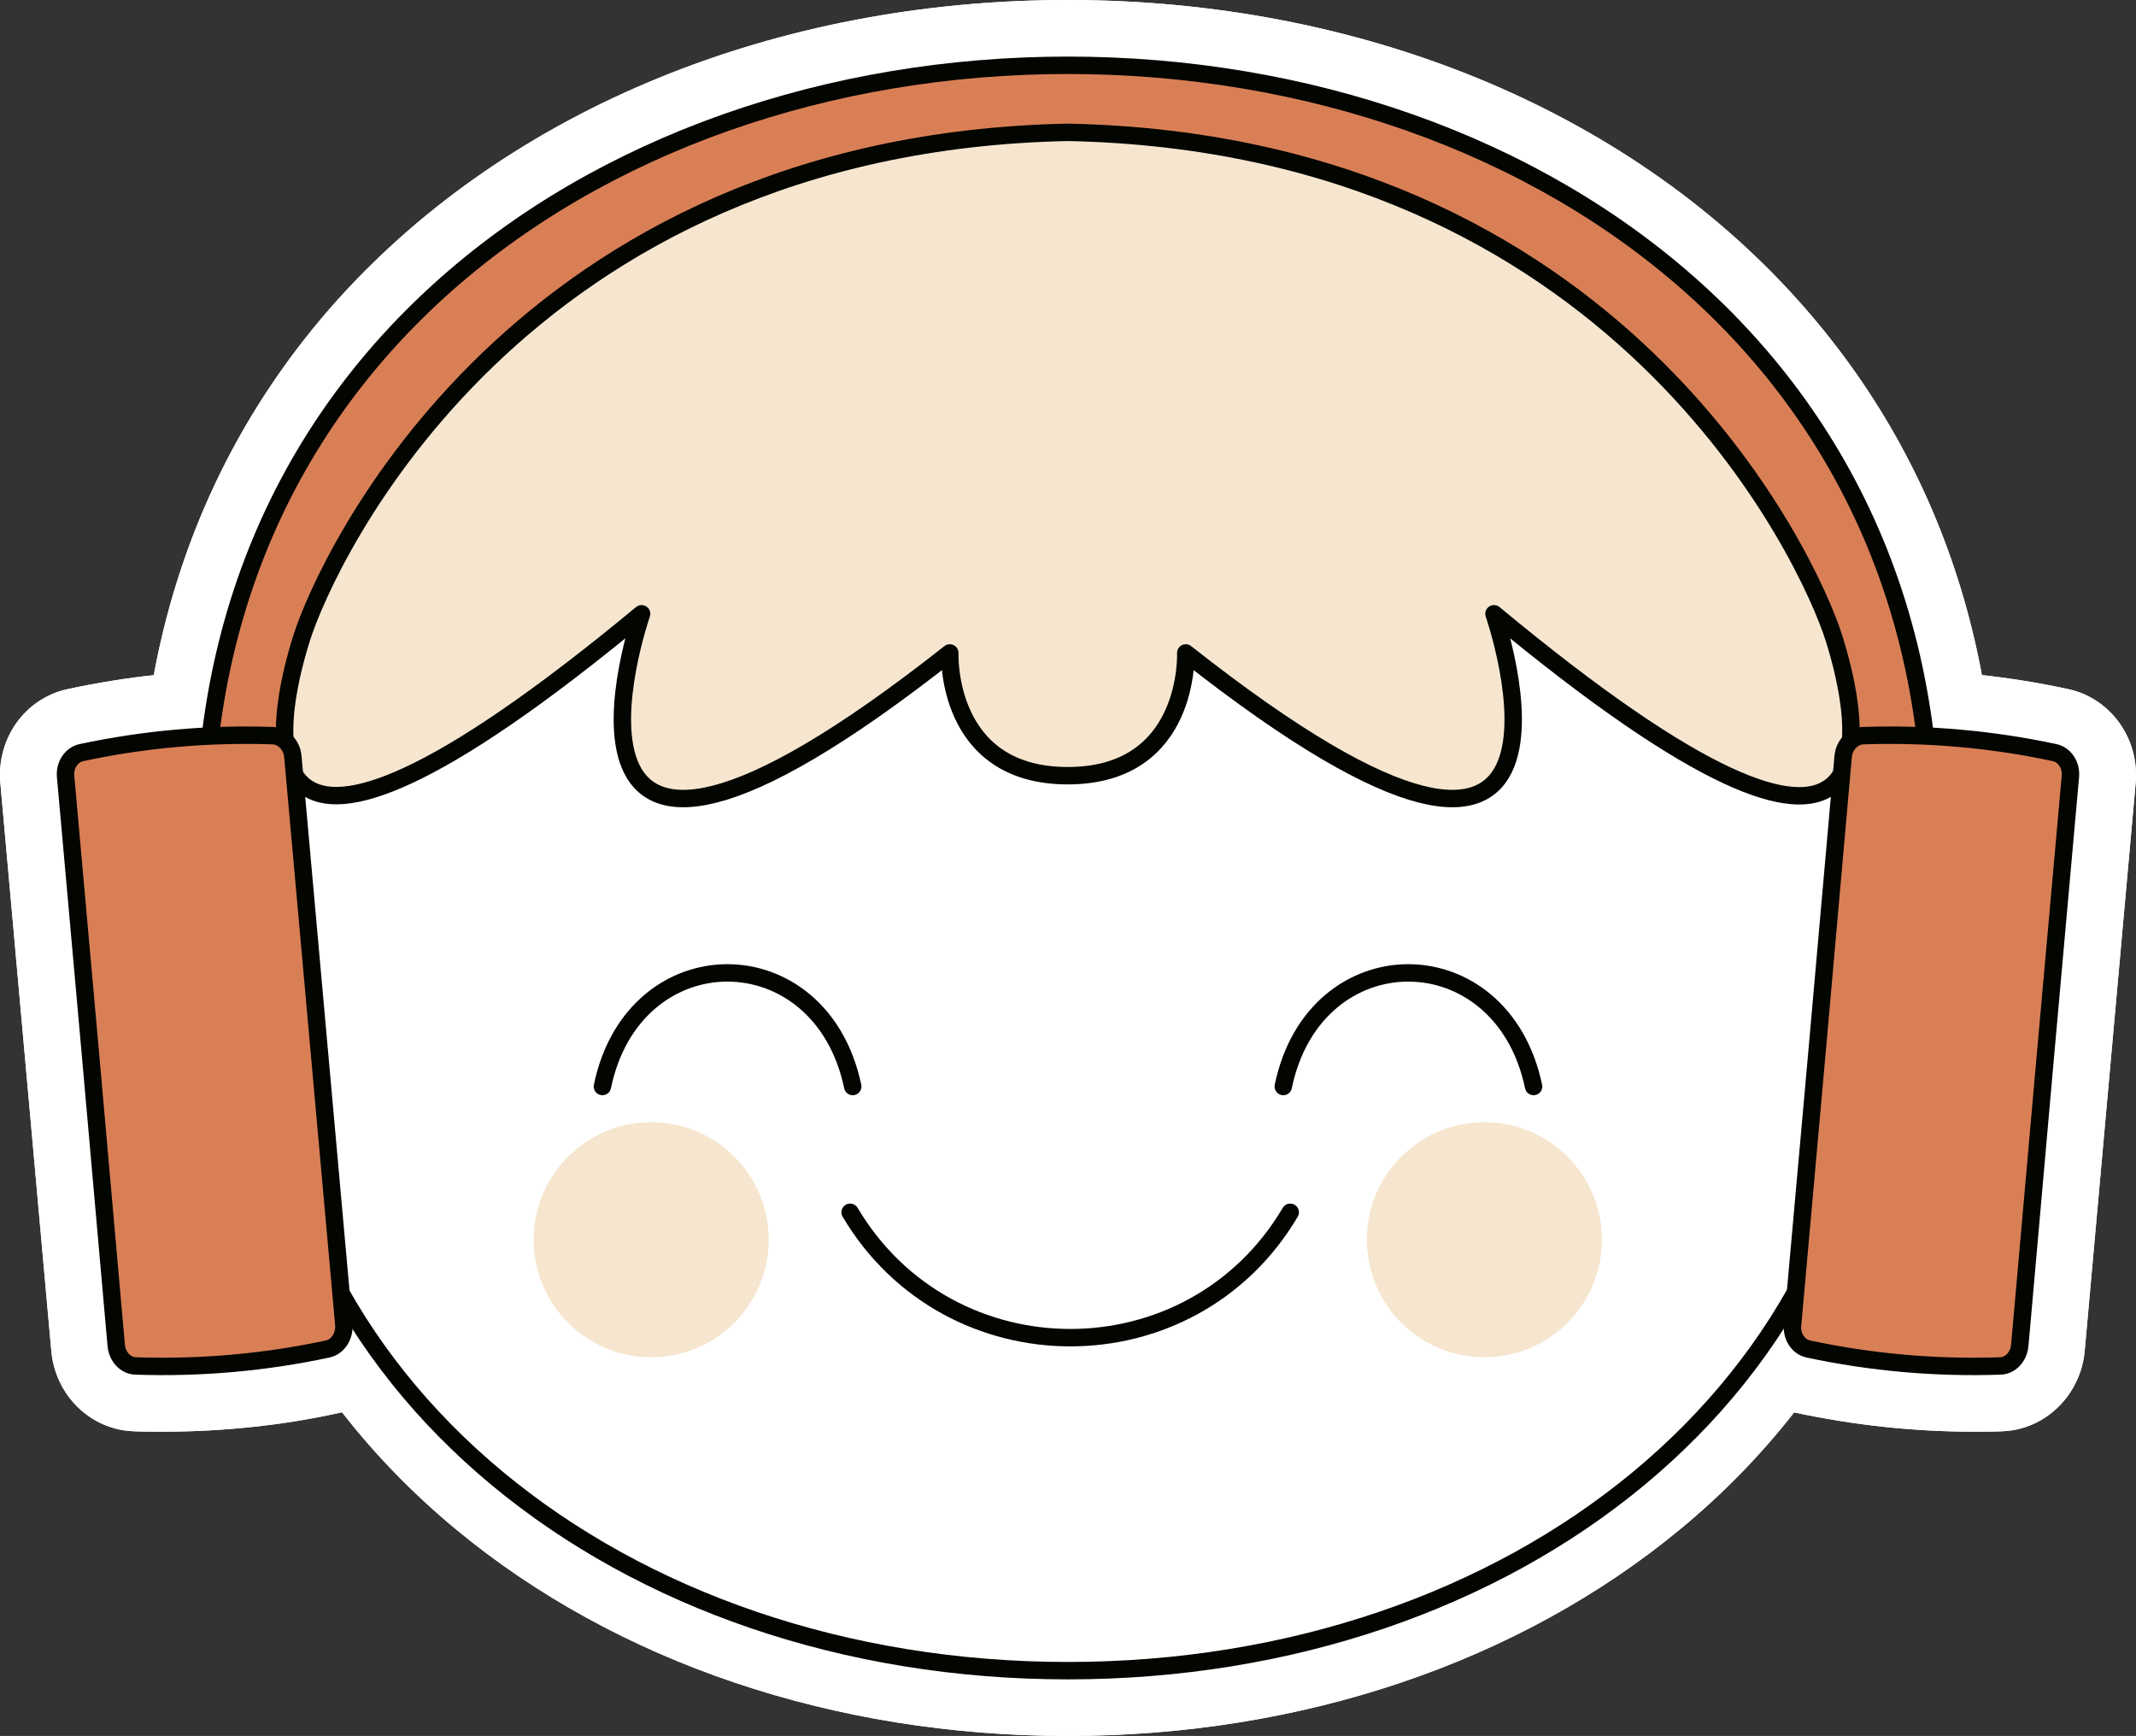 <?xml version="1.0" encoding="UTF-8"?><svg id="Layer_1" xmlns="http://www.w3.org/2000/svg" viewBox="0 0 490.66 398.8"><rect x="0" y="0" width="490.66" height="398.8" fill="#333333" stroke="none"/><g id="Layer_1-2"><path d="m442.58,228.9c-.5,0-1,0-1.5-.1-8.2-.8-14.2-8.2-13.4-16.4,5-48.6-7.9-91.3-37.1-123.7-33.7-37.3-86.6-58.7-145.2-58.7s-111.5,21.4-145.2,58.7c-29.3,32.3-42.1,75.1-37.2,123.7.8,8.2-5.2,15.6-13.4,16.4-8.2.8-15.6-5.2-16.4-13.4-5.8-57.2,9.6-108,44.7-146.9C117.28,25,178.28,0,245.28,0s128.1,25,167.4,68.6c35.1,38.9,50.6,89.7,44.7,146.9-.7,7.7-7.2,13.4-14.8,13.4h0Z" fill="#fff" stroke-width="0"/><path d="m245.28,398.8c-53.7,0-103.7-16.9-140.7-47.6-38.4-31.9-59.6-76.2-59.6-124.7s21.5-97.1,58.9-133.3c38.4-37.2,88.7-57.7,141.5-57.7s103.1,20.5,141.5,57.7c37.3,36.1,58.7,84.5,58.9,132.7v.6c0,48.5-21.2,92.8-59.7,124.7-37.1,30.7-87.1,47.6-140.8,47.6h0Z" fill="#fff" stroke-width="0"/><path d="m245.28,398.8c-53.7,0-103.7-16.9-140.7-47.6-38.4-31.9-59.6-76.2-59.6-124.7s21.5-97.1,58.9-133.3c38.4-37.2,88.7-57.7,141.5-57.7s103.1,20.5,141.5,57.7c37.3,36.1,58.7,84.5,58.9,132.7v.6c0,48.5-21.2,92.8-59.7,124.7-37.1,30.7-87.1,47.6-140.8,47.6h0Z" fill="#fff" stroke-width="0"/><path d="m442.58,228.9c-.5,0-1,0-1.5-.1-8.2-.8-14.2-8.2-13.4-16.4,5-48.6-7.9-91.3-37.1-123.7-33.7-37.3-86.6-58.7-145.2-58.7s-111.5,21.4-145.2,58.7c-29.3,32.3-42.1,75.1-37.2,123.7.8,8.2-5.2,15.6-13.4,16.4-8.2.8-15.6-5.2-16.4-13.4-5.8-57.2,9.6-108,44.7-146.9C117.28,25,178.28,0,245.28,0s128.1,25,167.4,68.6c35.1,38.9,50.6,89.7,44.7,146.9-.7,7.7-7.2,13.4-14.8,13.4h0Z" fill="#fff" stroke-width="0"/><path d="m333.68,198.4c-8.7,0-23.4-2.7-53-23.5-1.3,2.2-3,4.3-4.9,6.3-5.2,5.5-14.8,12-30.5,12s-25.3-6.5-30.5-12c-1.9-2-3.5-4.1-4.9-6.3-29.6,20.8-44.2,23.5-53,23.5-9.6,0-17.8-4-22.9-11.2-2.5-3.6-4.3-7.8-5.2-12.8-18.3,13-37,23.3-51.6,23.3-8.8,0-16.4-3.6-21.2-10.2-7.2-9.8-7.5-25.1-1-45.5,4.3-13.6,19-43.6,46.7-70.3,37.1-35.7,86.7-55.2,143.3-56.4h.6c56.6,1.2,106.1,20.7,143.3,56.4,27.8,26.7,42.4,56.8,46.7,70.3,6.5,20.4,6.1,35.7-1,45.5-4.8,6.6-12.3,10.2-21.2,10.2h0c-14.6,0-33.3-10.3-51.6-23.3-.9,4.6-2.5,9-5.2,12.8-5.1,7.2-13.3,11.2-22.9,11.2Z" fill="#fff" stroke-width="0"/><path d="m333.68,198.4c-8.7,0-23.4-2.7-53-23.5-1.3,2.2-3,4.3-4.9,6.3-5.2,5.5-14.8,12-30.5,12s-25.3-6.5-30.5-12c-1.9-2-3.5-4.1-4.9-6.3-29.6,20.8-44.2,23.5-53,23.5-9.6,0-17.8-4-22.9-11.2-2.5-3.6-4.3-7.8-5.2-12.8-18.3,13-37,23.3-51.6,23.3-8.8,0-16.4-3.6-21.2-10.2-7.2-9.8-7.5-25.1-1-45.5,4.3-13.6,19-43.6,46.7-70.3,37.1-35.7,86.7-55.2,143.3-56.4h.6c56.6,1.2,106.1,20.7,143.3,56.4,27.8,26.7,42.4,56.8,46.7,70.3,6.5,20.4,6.1,35.7-1,45.5-4.8,6.6-12.3,10.2-21.2,10.2h0c-14.6,0-33.3-10.3-51.6-23.3-.9,4.6-2.5,9-5.2,12.8-5.1,7.2-13.3,11.2-22.9,11.2Z" fill="#fff" stroke-width="0"/><path d="m340.98,326.9c-23.2,0-42-18.9-42-42s18.9-42,42-42,42,18.9,42,42-18.8,42-42,42Z" fill="#fff" stroke-width="0"/><circle cx="149.63" cy="284.77" r="42" fill="#fff" stroke-width="0"/><path d="m37.18,328.9c-2.1,0-4.3,0-6.4-.1-10-.3-18.1-8.3-19-18.5L.08,179.9c-.9-10.3,5.7-19.5,15.5-21.6,13.5-2.9,27.4-4.4,41.2-4.4,2.1,0,4.3,0,6.4.1,10,.3,18.1,8.3,19,18.5l11.6,130.4c.9,10.3-5.7,19.5-15.5,21.6-13.4,3-27.3,4.4-41.1,4.4h0Z" fill="#fff" stroke-width="0"/><path d="m37.18,328.9c-2.1,0-4.3,0-6.4-.1-10-.3-18.1-8.3-19-18.5L.08,179.9c-.9-10.3,5.7-19.5,15.5-21.6,13.5-2.9,27.4-4.4,41.2-4.4,2.1,0,4.3,0,6.4.1,10,.3,18.1,8.3,19,18.5l11.6,130.4c.9,10.3-5.7,19.5-15.5,21.6-13.4,3-27.3,4.4-41.1,4.4h0Z" fill="#fff" stroke-width="0"/><path d="m453.48,328.9c-13.8,0-27.7-1.5-41.2-4.4-9.7-2.1-16.4-11.3-15.5-21.6l11.7-130.4c.9-10.2,9.1-18.2,19-18.5,2.1-.1,4.3-.1,6.4-.1,13.8,0,27.7,1.5,41.2,4.4,9.7,2.1,16.4,11.3,15.5,21.6l-11.7,130.4c-.9,10.2-9.1,18.2-19,18.5-2.1.1-4.3.1-6.4.1Z" fill="#fff" stroke-width="0"/><path d="m453.48,328.9c-13.8,0-27.7-1.5-41.2-4.4-9.7-2.1-16.4-11.3-15.5-21.6l11.7-130.4c.9-10.2,9.1-18.2,19-18.5,2.1-.1,4.3-.1,6.4-.1,13.8,0,27.7,1.5,41.2,4.4,9.7,2.1,16.4,11.3,15.5,21.6l-11.7,130.4c-.9,10.2-9.1,18.2-19,18.5-2.1.1-4.3.1-6.4.1Z" fill="#fff" stroke-width="0"/><path d="m352.28,264.6c-7,0-13.2-4.9-14.7-11.9-2.2-10.5-8.7-14.2-14.1-14.2s-11.9,3.7-14.1,14.2c-1.7,8.1-9.6,13.3-17.7,11.6-8.1-1.7-13.3-9.6-11.6-17.7,4.7-22.8,22.2-38.1,43.5-38.1s38.7,15.3,43.5,38.1c1.7,8.1-3.5,16.1-11.6,17.7-1.1.2-2.2.3-3.2.3h0Z" fill="#fff" stroke-width="0"/><path d="m195.88,264.6c-7,0-13.2-4.9-14.7-11.9-2.2-10.5-8.7-14.2-14.1-14.2s-11.9,3.7-14.1,14.2c-1.7,8.1-9.6,13.3-17.7,11.6-8.1-1.7-13.3-9.6-11.6-17.7,4.7-22.8,22.2-38.1,43.5-38.1h0c21.2,0,38.7,15.3,43.5,38.1,1.7,8.1-3.5,16.1-11.6,17.7-1.2.2-2.2.3-3.2.3h0Z" fill="#fff" stroke-width="0"/><path d="m245.88,322.3c-26.3,0-50-13.5-63.4-36.2-4.2-7.1-1.9-16.3,5.3-20.5,7.1-4.2,16.3-1.9,20.5,5.3,7.9,13.4,22,21.5,37.6,21.5s29.7-8,37.6-21.5c4.2-7.1,13.4-9.5,20.5-5.3s9.5,13.4,5.3,20.5c-13.4,22.7-37.1,36.2-63.4,36.2Z" fill="#fff" stroke-width="0"/><path d="m48.08,213.9C35.08,86.5,136.38,15,245.28,15s210.2,71.5,197.2,198.9" fill="#d97f56" stroke-width="0"/><path d="m430.68,226.5c0,92.1-83,157.3-185.4,157.3S59.98,318.5,59.98,226.5,142.98,50.5,245.38,50.5s185.3,83.9,185.3,176h0Z" fill="#fff" stroke-width="0"/><path d="m430.68,226.5c0,92.1-83,157.3-185.4,157.3S59.98,318.5,59.98,226.5,142.98,50.5,245.38,50.5s185.3,83.9,185.3,176h0Z" fill="none" stroke="#020500" stroke-miterlimit="10" stroke-width="4"/><path d="m48.08,213.9C35.08,86.5,136.38,15,245.28,15s210.2,71.5,197.2,198.9" fill="none" stroke="#020500" stroke-miterlimit="10" stroke-width="4"/><path d="m245.28,30.4c-126.3,2.6-170.2,97.8-176,116.2-6,19.1-17.7,73.8,78.1-5.6,0,0-30.9,89.2,70.8,9,0,0-1.2,28.2,27.1,28.2s27.1-28.2,27.1-28.2c101.7,80.2,70.8-9,70.8-9,95.8,79.5,84.1,24.7,78.1,5.6-5.8-18.4-49.7-113.6-176-116.2Z" fill="#f6e6cf" stroke-width="0"/><path d="m245.28,30.4c-126.3,2.6-170.2,97.8-176,116.2-6,19.1-17.7,73.8,78.1-5.6,0,0-30.9,89.2,70.8,9,0,0-1.2,28.2,27.1,28.2s27.1-28.2,27.1-28.2c101.7,80.2,70.8-9,70.8-9,95.8,79.5,84.1,24.7,78.1,5.6-5.8-18.4-49.7-113.6-176-116.2Z" fill="none" stroke="#020500" stroke-linecap="round" stroke-linejoin="round" stroke-width="4"/><circle cx="340.98" cy="284.8" r="27" fill="#f6e6cf" stroke-width="0"/><circle cx="149.58" cy="284.8" r="27" fill="#f6e6cf" stroke-width="0"/><path d="m31.28,313.8c14.8.5,29.5-.8,44-3.9,2.3-.5,3.9-2.9,3.7-5.6-3.9-43.5-7.8-87-11.7-130.4-.2-2.7-2.2-4.8-4.6-4.9-14.8-.5-29.5.8-44,3.9-2.3.5-3.9,2.9-3.6,5.6,3.9,43.5,7.8,87,11.6,130.4.2,2.8,2.2,4.9,4.6,4.9Z" fill="#d97f56" stroke-width="0"/><path d="m31.28,313.8c14.8.5,29.5-.8,44-3.9,2.3-.5,3.9-2.9,3.7-5.6-3.9-43.5-7.8-87-11.7-130.4-.2-2.7-2.2-4.8-4.6-4.9-14.8-.5-29.5.8-44,3.9-2.3.5-3.9,2.9-3.6,5.6,3.9,43.5,7.8,87,11.6,130.4.2,2.8,2.2,4.9,4.6,4.9Z" fill="none" stroke="#020500" stroke-linecap="round" stroke-linejoin="round" stroke-width="4"/><path d="m459.38,313.8c-14.8.5-29.5-.8-44-3.9-2.3-.5-3.9-2.9-3.6-5.6,3.9-43.5,7.8-87,11.6-130.4.2-2.7,2.2-4.8,4.6-4.9,14.8-.5,29.5.8,44,3.9,2.3.5,3.9,2.9,3.6,5.6-3.9,43.5-7.8,87-11.6,130.4-.2,2.8-2.2,4.9-4.6,4.9Z" fill="#d97f56" stroke-width="0"/><path d="m459.38,313.8c-14.8.5-29.5-.8-44-3.9-2.3-.5-3.9-2.9-3.6-5.6,3.9-43.5,7.8-87,11.6-130.4.2-2.7,2.2-4.8,4.6-4.9,14.8-.5,29.5.8,44,3.9,2.3.5,3.9,2.9,3.6,5.6-3.9,43.5-7.8,87-11.6,130.4-.2,2.8-2.2,4.9-4.6,4.9Z" fill="none" stroke="#020500" stroke-linecap="round" stroke-linejoin="round" stroke-width="4"/><path d="m352.28,249.6c-7.3-34.8-50.3-34.8-57.5,0" fill="none" stroke="#020500" stroke-linecap="round" stroke-linejoin="round" stroke-width="4"/><path d="m195.88,249.6c-7.3-34.8-50.3-34.8-57.5,0" fill="none" stroke="#020500" stroke-linecap="round" stroke-linejoin="round" stroke-width="4"/><path d="m296.38,278.5c-22.7,38.4-78.3,38.4-101.1,0" fill="none" stroke="#020500" stroke-linecap="round" stroke-linejoin="round" stroke-width="4"/></g></svg>